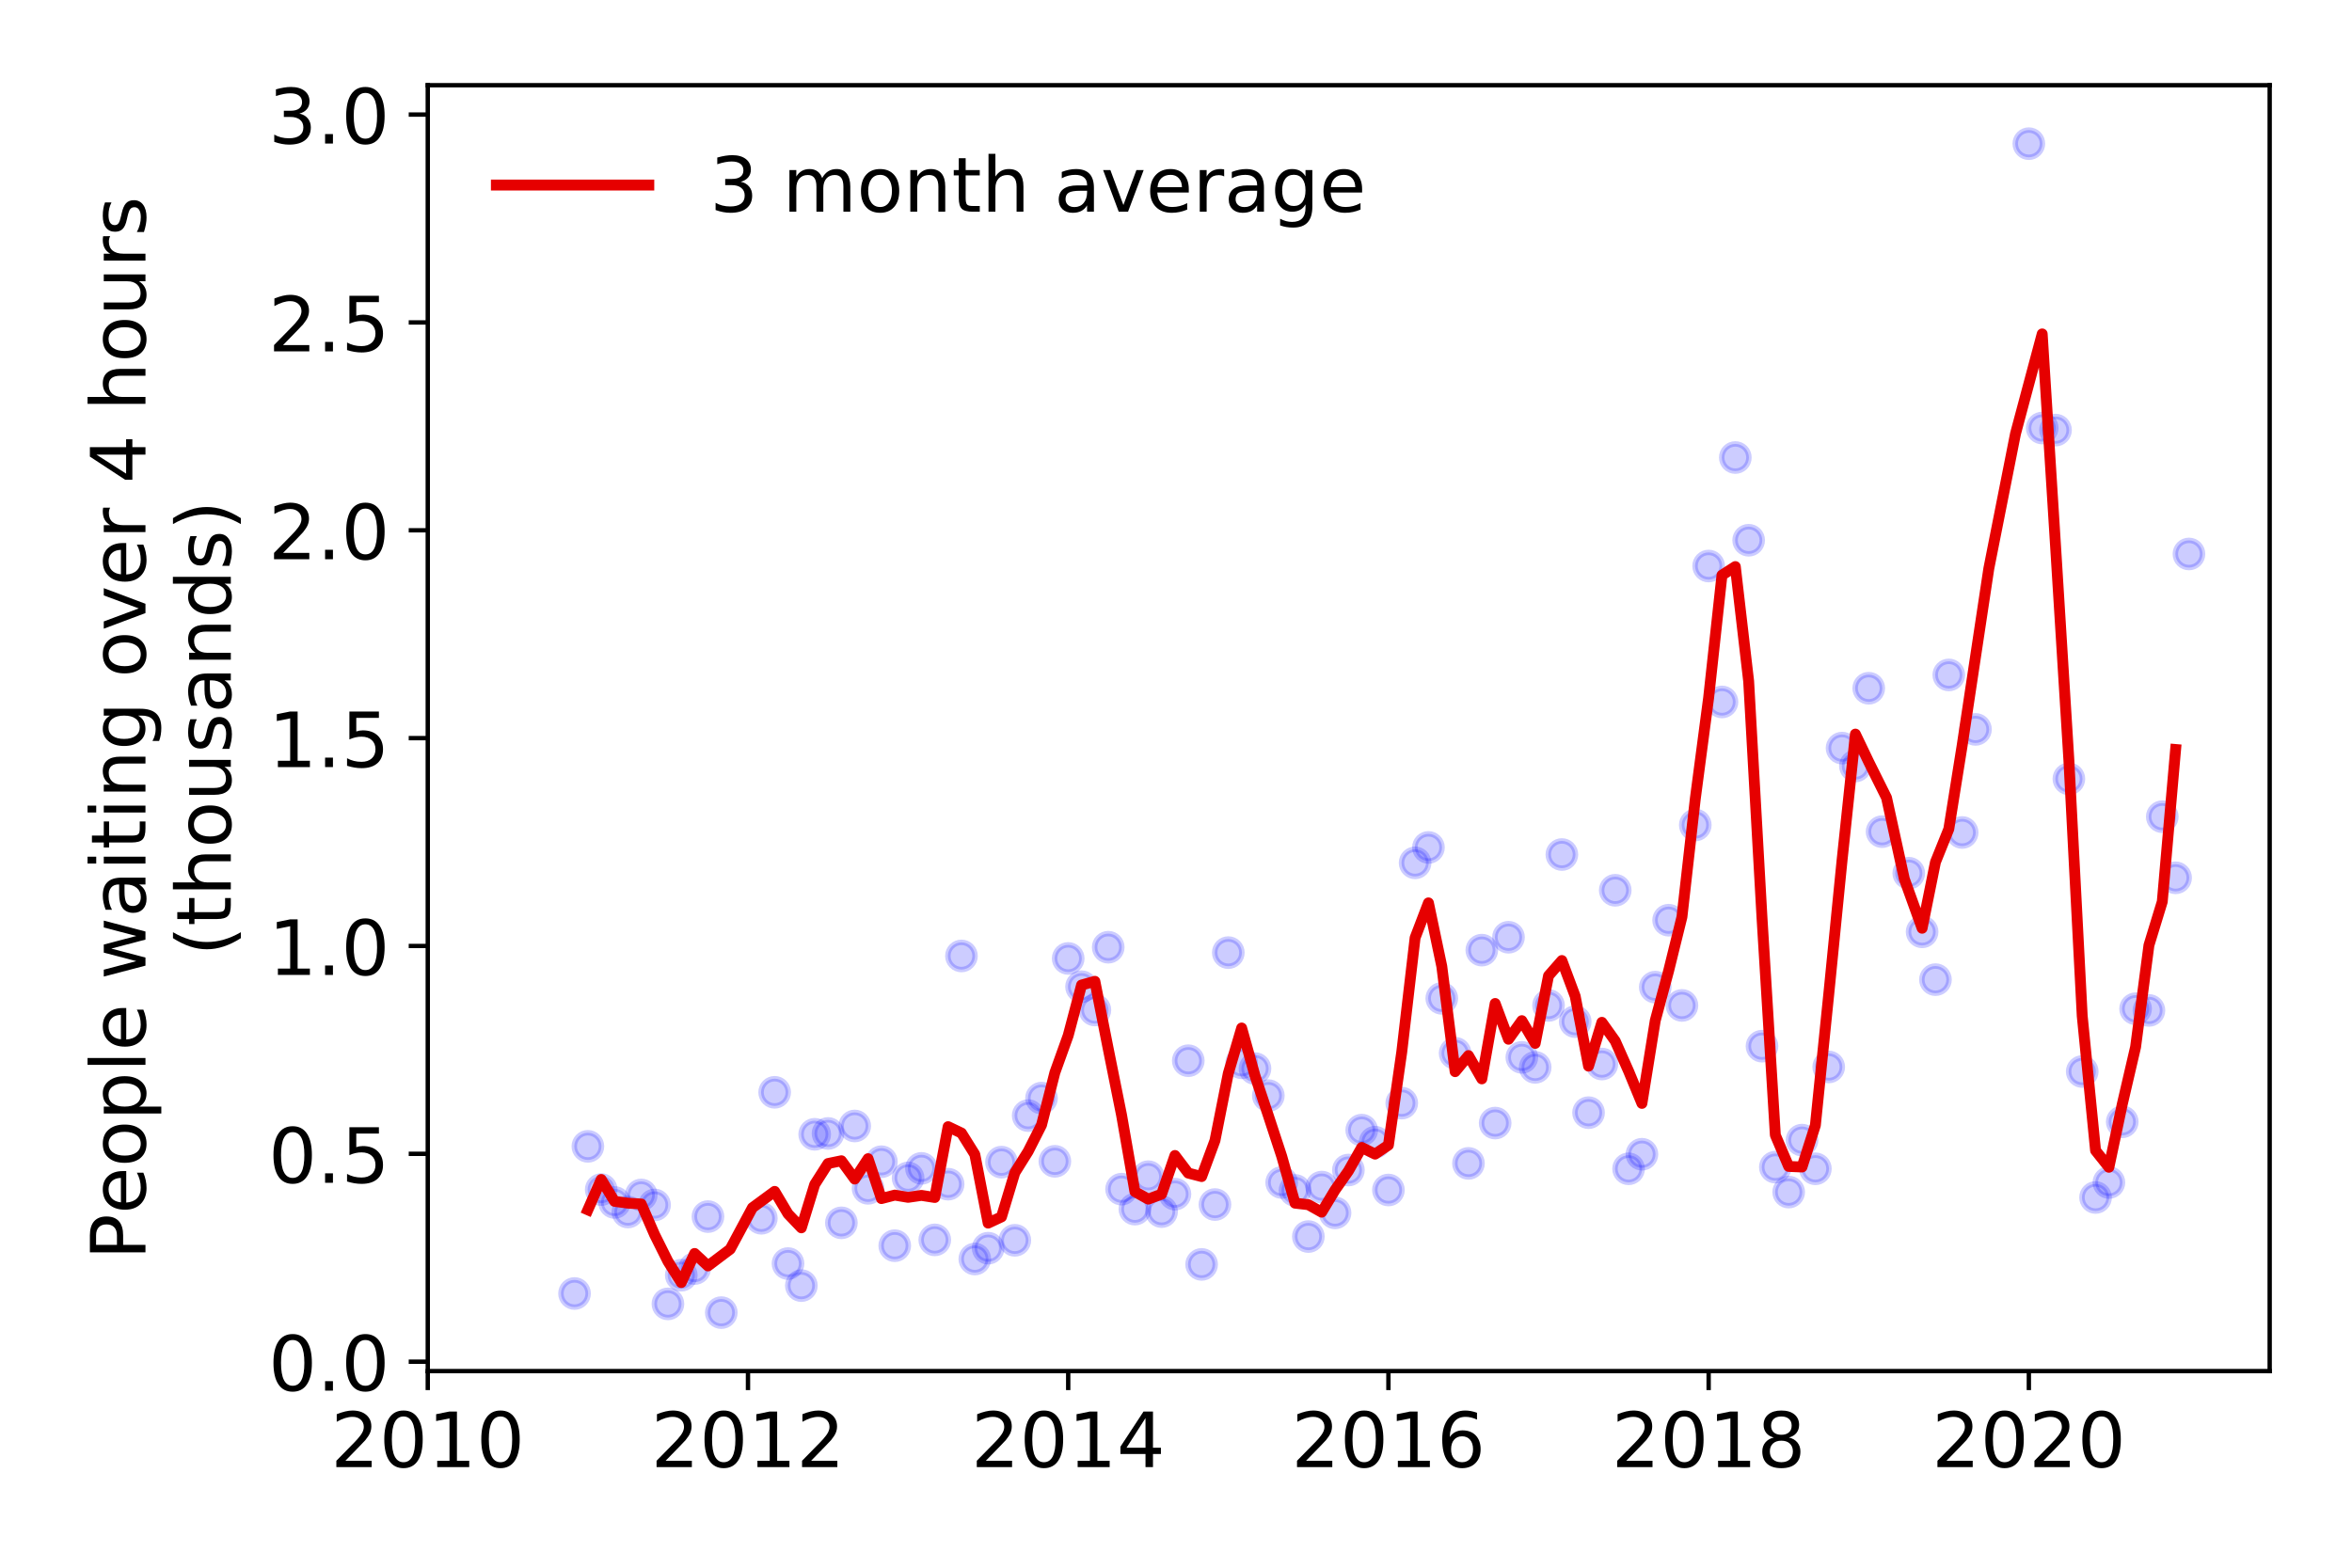 <?xml version="1.0" encoding="utf-8" standalone="no"?>
<!DOCTYPE svg PUBLIC "-//W3C//DTD SVG 1.1//EN"
  "http://www.w3.org/Graphics/SVG/1.1/DTD/svg11.dtd">
<!-- Created with matplotlib (https://matplotlib.org/) -->
<svg height="288pt" version="1.1" viewBox="0 0 432 288" width="432pt" xmlns="http://www.w3.org/2000/svg" xmlns:xlink="http://www.w3.org/1999/xlink">
 <defs>
  <style type="text/css">
*{stroke-linecap:butt;stroke-linejoin:round;}
  </style>
 </defs>
 <g id="figure_1">
  <g id="patch_1">
   <path d="M 0 288 
L 432 288 
L 432 0 
L 0 0 
z
" style="fill:#ffffff;"/>
  </g>
  <g id="axes_1">
   <g id="patch_2">
    <path d="M 78.57 251.88 
L 416.88 251.88 
L 416.88 15.657 
L 78.57 15.657 
z
" style="fill:#ffffff;"/>
   </g>
   <g id="matplotlib.axis_1">
    <g id="xtick_1">
     <g id="line2d_1">
      <defs>
       <path d="M 0 0 
L 0 3.5 
" id="m571cc1a418" style="stroke:#000000;stroke-width:0.8;"/>
      </defs>
      <g>
       <use style="stroke:#000000;stroke-width:0.8;" x="78.57" xlink:href="#m571cc1a418" y="251.88"/>
      </g>
     </g>
     <g id="text_1">
      <!-- 2010 -->
      <defs>
       <path d="M 19.188 8.297 
L 53.609 8.297 
L 53.609 0 
L 7.328 0 
L 7.328 8.297 
Q 12.938 14.109 22.625 23.891 
Q 32.328 33.688 34.812 36.531 
Q 39.547 41.844 41.422 45.531 
Q 43.312 49.219 43.312 52.781 
Q 43.312 58.594 39.234 62.25 
Q 35.156 65.922 28.609 65.922 
Q 23.969 65.922 18.812 64.312 
Q 13.672 62.703 7.812 59.422 
L 7.812 69.391 
Q 13.766 71.781 18.938 73 
Q 24.125 74.219 28.422 74.219 
Q 39.75 74.219 46.484 68.547 
Q 53.219 62.891 53.219 53.422 
Q 53.219 48.922 51.531 44.891 
Q 49.859 40.875 45.406 35.406 
Q 44.188 33.984 37.641 27.219 
Q 31.109 20.453 19.188 8.297 
z
" id="DejaVuSans-50"/>
       <path d="M 31.781 66.406 
Q 24.172 66.406 20.328 58.906 
Q 16.5 51.422 16.5 36.375 
Q 16.5 21.391 20.328 13.891 
Q 24.172 6.391 31.781 6.391 
Q 39.453 6.391 43.281 13.891 
Q 47.125 21.391 47.125 36.375 
Q 47.125 51.422 43.281 58.906 
Q 39.453 66.406 31.781 66.406 
z
M 31.781 74.219 
Q 44.047 74.219 50.516 64.516 
Q 56.984 54.828 56.984 36.375 
Q 56.984 17.969 50.516 8.266 
Q 44.047 -1.422 31.781 -1.422 
Q 19.531 -1.422 13.062 8.266 
Q 6.594 17.969 6.594 36.375 
Q 6.594 54.828 13.062 64.516 
Q 19.531 74.219 31.781 74.219 
z
" id="DejaVuSans-48"/>
       <path d="M 12.406 8.297 
L 28.516 8.297 
L 28.516 63.922 
L 10.984 60.406 
L 10.984 69.391 
L 28.422 72.906 
L 38.281 72.906 
L 38.281 8.297 
L 54.391 8.297 
L 54.391 0 
L 12.406 0 
z
" id="DejaVuSans-49"/>
      </defs>
      <g transform="translate(60.755 269.518)scale(0.14 -0.14)">
       <use xlink:href="#DejaVuSans-50"/>
       <use x="63.623" xlink:href="#DejaVuSans-48"/>
       <use x="127.246" xlink:href="#DejaVuSans-49"/>
       <use x="190.869" xlink:href="#DejaVuSans-48"/>
      </g>
     </g>
    </g>
    <g id="xtick_2">
     <g id="line2d_2">
      <g>
       <use style="stroke:#000000;stroke-width:0.8;" x="137.385" xlink:href="#m571cc1a418" y="251.88"/>
      </g>
     </g>
     <g id="text_2">
      <!-- 2012 -->
      <g transform="translate(119.57 269.518)scale(0.14 -0.14)">
       <use xlink:href="#DejaVuSans-50"/>
       <use x="63.623" xlink:href="#DejaVuSans-48"/>
       <use x="127.246" xlink:href="#DejaVuSans-49"/>
       <use x="190.869" xlink:href="#DejaVuSans-50"/>
      </g>
     </g>
    </g>
    <g id="xtick_3">
     <g id="line2d_3">
      <g>
       <use style="stroke:#000000;stroke-width:0.8;" x="196.2" xlink:href="#m571cc1a418" y="251.88"/>
      </g>
     </g>
     <g id="text_3">
      <!-- 2014 -->
      <defs>
       <path d="M 37.797 64.312 
L 12.891 25.391 
L 37.797 25.391 
z
M 35.203 72.906 
L 47.609 72.906 
L 47.609 25.391 
L 58.016 25.391 
L 58.016 17.188 
L 47.609 17.188 
L 47.609 0 
L 37.797 0 
L 37.797 17.188 
L 4.891 17.188 
L 4.891 26.703 
z
" id="DejaVuSans-52"/>
      </defs>
      <g transform="translate(178.385 269.518)scale(0.14 -0.14)">
       <use xlink:href="#DejaVuSans-50"/>
       <use x="63.623" xlink:href="#DejaVuSans-48"/>
       <use x="127.246" xlink:href="#DejaVuSans-49"/>
       <use x="190.869" xlink:href="#DejaVuSans-52"/>
      </g>
     </g>
    </g>
    <g id="xtick_4">
     <g id="line2d_4">
      <g>
       <use style="stroke:#000000;stroke-width:0.8;" x="255.016" xlink:href="#m571cc1a418" y="251.88"/>
      </g>
     </g>
     <g id="text_4">
      <!-- 2016 -->
      <defs>
       <path d="M 33.016 40.375 
Q 26.375 40.375 22.484 35.828 
Q 18.609 31.297 18.609 23.391 
Q 18.609 15.531 22.484 10.953 
Q 26.375 6.391 33.016 6.391 
Q 39.656 6.391 43.531 10.953 
Q 47.406 15.531 47.406 23.391 
Q 47.406 31.297 43.531 35.828 
Q 39.656 40.375 33.016 40.375 
z
M 52.594 71.297 
L 52.594 62.312 
Q 48.875 64.062 45.094 64.984 
Q 41.312 65.922 37.594 65.922 
Q 27.828 65.922 22.672 59.328 
Q 17.531 52.734 16.797 39.406 
Q 19.672 43.656 24.016 45.922 
Q 28.375 48.188 33.594 48.188 
Q 44.578 48.188 50.953 41.516 
Q 57.328 34.859 57.328 23.391 
Q 57.328 12.156 50.688 5.359 
Q 44.047 -1.422 33.016 -1.422 
Q 20.359 -1.422 13.672 8.266 
Q 6.984 17.969 6.984 36.375 
Q 6.984 53.656 15.188 63.938 
Q 23.391 74.219 37.203 74.219 
Q 40.922 74.219 44.703 73.484 
Q 48.484 72.75 52.594 71.297 
z
" id="DejaVuSans-54"/>
      </defs>
      <g transform="translate(237.201 269.518)scale(0.14 -0.14)">
       <use xlink:href="#DejaVuSans-50"/>
       <use x="63.623" xlink:href="#DejaVuSans-48"/>
       <use x="127.246" xlink:href="#DejaVuSans-49"/>
       <use x="190.869" xlink:href="#DejaVuSans-54"/>
      </g>
     </g>
    </g>
    <g id="xtick_5">
     <g id="line2d_5">
      <g>
       <use style="stroke:#000000;stroke-width:0.8;" x="313.831" xlink:href="#m571cc1a418" y="251.88"/>
      </g>
     </g>
     <g id="text_5">
      <!-- 2018 -->
      <defs>
       <path d="M 31.781 34.625 
Q 24.75 34.625 20.719 30.859 
Q 16.703 27.094 16.703 20.516 
Q 16.703 13.922 20.719 10.156 
Q 24.75 6.391 31.781 6.391 
Q 38.812 6.391 42.859 10.172 
Q 46.922 13.969 46.922 20.516 
Q 46.922 27.094 42.891 30.859 
Q 38.875 34.625 31.781 34.625 
z
M 21.922 38.812 
Q 15.578 40.375 12.031 44.719 
Q 8.5 49.078 8.5 55.328 
Q 8.5 64.062 14.719 69.141 
Q 20.953 74.219 31.781 74.219 
Q 42.672 74.219 48.875 69.141 
Q 55.078 64.062 55.078 55.328 
Q 55.078 49.078 51.531 44.719 
Q 48 40.375 41.703 38.812 
Q 48.828 37.156 52.797 32.312 
Q 56.781 27.484 56.781 20.516 
Q 56.781 9.906 50.312 4.234 
Q 43.844 -1.422 31.781 -1.422 
Q 19.734 -1.422 13.25 4.234 
Q 6.781 9.906 6.781 20.516 
Q 6.781 27.484 10.781 32.312 
Q 14.797 37.156 21.922 38.812 
z
M 18.312 54.391 
Q 18.312 48.734 21.844 45.562 
Q 25.391 42.391 31.781 42.391 
Q 38.141 42.391 41.719 45.562 
Q 45.312 48.734 45.312 54.391 
Q 45.312 60.062 41.719 63.234 
Q 38.141 66.406 31.781 66.406 
Q 25.391 66.406 21.844 63.234 
Q 18.312 60.062 18.312 54.391 
z
" id="DejaVuSans-56"/>
      </defs>
      <g transform="translate(296.016 269.518)scale(0.14 -0.14)">
       <use xlink:href="#DejaVuSans-50"/>
       <use x="63.623" xlink:href="#DejaVuSans-48"/>
       <use x="127.246" xlink:href="#DejaVuSans-49"/>
       <use x="190.869" xlink:href="#DejaVuSans-56"/>
      </g>
     </g>
    </g>
    <g id="xtick_6">
     <g id="line2d_6">
      <g>
       <use style="stroke:#000000;stroke-width:0.8;" x="372.646" xlink:href="#m571cc1a418" y="251.88"/>
      </g>
     </g>
     <g id="text_6">
      <!-- 2020 -->
      <g transform="translate(354.831 269.518)scale(0.14 -0.14)">
       <use xlink:href="#DejaVuSans-50"/>
       <use x="63.623" xlink:href="#DejaVuSans-48"/>
       <use x="127.246" xlink:href="#DejaVuSans-50"/>
       <use x="190.869" xlink:href="#DejaVuSans-48"/>
      </g>
     </g>
    </g>
   </g>
   <g id="matplotlib.axis_2">
    <g id="ytick_1">
     <g id="line2d_7">
      <defs>
       <path d="M 0 0 
L -3.5 0 
" id="mf72d6bb6b7" style="stroke:#000000;stroke-width:0.8;"/>
      </defs>
      <g>
       <use style="stroke:#000000;stroke-width:0.8;" x="78.57" xlink:href="#mf72d6bb6b7" y="250.154"/>
      </g>
     </g>
     <g id="text_7">
      <!-- 0.0 -->
      <defs>
       <path d="M 10.688 12.406 
L 21 12.406 
L 21 0 
L 10.688 0 
z
" id="DejaVuSans-46"/>
      </defs>
      <g transform="translate(49.306 255.473)scale(0.14 -0.14)">
       <use xlink:href="#DejaVuSans-48"/>
       <use x="63.623" xlink:href="#DejaVuSans-46"/>
       <use x="95.41" xlink:href="#DejaVuSans-48"/>
      </g>
     </g>
    </g>
    <g id="ytick_2">
     <g id="line2d_8">
      <g>
       <use style="stroke:#000000;stroke-width:0.8;" x="78.57" xlink:href="#mf72d6bb6b7" y="211.97"/>
      </g>
     </g>
     <g id="text_8">
      <!-- 0.5 -->
      <defs>
       <path d="M 10.797 72.906 
L 49.516 72.906 
L 49.516 64.594 
L 19.828 64.594 
L 19.828 46.734 
Q 21.969 47.469 24.109 47.828 
Q 26.266 48.188 28.422 48.188 
Q 40.625 48.188 47.75 41.5 
Q 54.891 34.812 54.891 23.391 
Q 54.891 11.625 47.562 5.094 
Q 40.234 -1.422 26.906 -1.422 
Q 22.312 -1.422 17.547 -0.641 
Q 12.797 0.141 7.719 1.703 
L 7.719 11.625 
Q 12.109 9.234 16.797 8.062 
Q 21.484 6.891 26.703 6.891 
Q 35.156 6.891 40.078 11.328 
Q 45.016 15.766 45.016 23.391 
Q 45.016 31 40.078 35.438 
Q 35.156 39.891 26.703 39.891 
Q 22.75 39.891 18.812 39.016 
Q 14.891 38.141 10.797 36.281 
z
" id="DejaVuSans-53"/>
      </defs>
      <g transform="translate(49.306 217.289)scale(0.14 -0.14)">
       <use xlink:href="#DejaVuSans-48"/>
       <use x="63.623" xlink:href="#DejaVuSans-46"/>
       <use x="95.41" xlink:href="#DejaVuSans-53"/>
      </g>
     </g>
    </g>
    <g id="ytick_3">
     <g id="line2d_9">
      <g>
       <use style="stroke:#000000;stroke-width:0.8;" x="78.57" xlink:href="#mf72d6bb6b7" y="173.786"/>
      </g>
     </g>
     <g id="text_9">
      <!-- 1.0 -->
      <g transform="translate(49.306 179.105)scale(0.14 -0.14)">
       <use xlink:href="#DejaVuSans-49"/>
       <use x="63.623" xlink:href="#DejaVuSans-46"/>
       <use x="95.41" xlink:href="#DejaVuSans-48"/>
      </g>
     </g>
    </g>
    <g id="ytick_4">
     <g id="line2d_10">
      <g>
       <use style="stroke:#000000;stroke-width:0.8;" x="78.57" xlink:href="#mf72d6bb6b7" y="135.601"/>
      </g>
     </g>
     <g id="text_10">
      <!-- 1.5 -->
      <g transform="translate(49.306 140.92)scale(0.14 -0.14)">
       <use xlink:href="#DejaVuSans-49"/>
       <use x="63.623" xlink:href="#DejaVuSans-46"/>
       <use x="95.41" xlink:href="#DejaVuSans-53"/>
      </g>
     </g>
    </g>
    <g id="ytick_5">
     <g id="line2d_11">
      <g>
       <use style="stroke:#000000;stroke-width:0.8;" x="78.57" xlink:href="#mf72d6bb6b7" y="97.417"/>
      </g>
     </g>
     <g id="text_11">
      <!-- 2.0 -->
      <g transform="translate(49.306 102.736)scale(0.14 -0.14)">
       <use xlink:href="#DejaVuSans-50"/>
       <use x="63.623" xlink:href="#DejaVuSans-46"/>
       <use x="95.41" xlink:href="#DejaVuSans-48"/>
      </g>
     </g>
    </g>
    <g id="ytick_6">
     <g id="line2d_12">
      <g>
       <use style="stroke:#000000;stroke-width:0.8;" x="78.57" xlink:href="#mf72d6bb6b7" y="59.233"/>
      </g>
     </g>
     <g id="text_12">
      <!-- 2.5 -->
      <g transform="translate(49.306 64.552)scale(0.14 -0.14)">
       <use xlink:href="#DejaVuSans-50"/>
       <use x="63.623" xlink:href="#DejaVuSans-46"/>
       <use x="95.41" xlink:href="#DejaVuSans-53"/>
      </g>
     </g>
    </g>
    <g id="ytick_7">
     <g id="line2d_13">
      <g>
       <use style="stroke:#000000;stroke-width:0.8;" x="78.57" xlink:href="#mf72d6bb6b7" y="21.049"/>
      </g>
     </g>
     <g id="text_13">
      <!-- 3.0 -->
      <defs>
       <path d="M 40.578 39.312 
Q 47.656 37.797 51.625 33 
Q 55.609 28.219 55.609 21.188 
Q 55.609 10.406 48.188 4.484 
Q 40.766 -1.422 27.094 -1.422 
Q 22.516 -1.422 17.656 -0.516 
Q 12.797 0.391 7.625 2.203 
L 7.625 11.719 
Q 11.719 9.328 16.594 8.109 
Q 21.484 6.891 26.812 6.891 
Q 36.078 6.891 40.938 10.547 
Q 45.797 14.203 45.797 21.188 
Q 45.797 27.641 41.281 31.266 
Q 36.766 34.906 28.719 34.906 
L 20.219 34.906 
L 20.219 43.016 
L 29.109 43.016 
Q 36.375 43.016 40.234 45.922 
Q 44.094 48.828 44.094 54.297 
Q 44.094 59.906 40.109 62.906 
Q 36.141 65.922 28.719 65.922 
Q 24.656 65.922 20.016 65.031 
Q 15.375 64.156 9.812 62.312 
L 9.812 71.094 
Q 15.438 72.656 20.344 73.438 
Q 25.25 74.219 29.594 74.219 
Q 40.828 74.219 47.359 69.109 
Q 53.906 64.016 53.906 55.328 
Q 53.906 49.266 50.438 45.094 
Q 46.969 40.922 40.578 39.312 
z
" id="DejaVuSans-51"/>
      </defs>
      <g transform="translate(49.306 26.368)scale(0.14 -0.14)">
       <use xlink:href="#DejaVuSans-51"/>
       <use x="63.623" xlink:href="#DejaVuSans-46"/>
       <use x="95.41" xlink:href="#DejaVuSans-48"/>
      </g>
     </g>
    </g>
    <g id="text_14">
     <!-- People waiting over 4 hours -->
     <defs>
      <path d="M 19.672 64.797 
L 19.672 37.406 
L 32.078 37.406 
Q 38.969 37.406 42.719 40.969 
Q 46.484 44.531 46.484 51.125 
Q 46.484 57.672 42.719 61.234 
Q 38.969 64.797 32.078 64.797 
z
M 9.812 72.906 
L 32.078 72.906 
Q 44.344 72.906 50.609 67.359 
Q 56.891 61.812 56.891 51.125 
Q 56.891 40.328 50.609 34.812 
Q 44.344 29.297 32.078 29.297 
L 19.672 29.297 
L 19.672 0 
L 9.812 0 
z
" id="DejaVuSans-80"/>
      <path d="M 56.203 29.594 
L 56.203 25.203 
L 14.891 25.203 
Q 15.484 15.922 20.484 11.062 
Q 25.484 6.203 34.422 6.203 
Q 39.594 6.203 44.453 7.469 
Q 49.312 8.734 54.109 11.281 
L 54.109 2.781 
Q 49.266 0.734 44.188 -0.344 
Q 39.109 -1.422 33.891 -1.422 
Q 20.797 -1.422 13.156 6.188 
Q 5.516 13.812 5.516 26.812 
Q 5.516 40.234 12.766 48.109 
Q 20.016 56 32.328 56 
Q 43.359 56 49.781 48.891 
Q 56.203 41.797 56.203 29.594 
z
M 47.219 32.234 
Q 47.125 39.594 43.094 43.984 
Q 39.062 48.391 32.422 48.391 
Q 24.906 48.391 20.391 44.141 
Q 15.875 39.891 15.188 32.172 
z
" id="DejaVuSans-101"/>
      <path d="M 30.609 48.391 
Q 23.391 48.391 19.188 42.75 
Q 14.984 37.109 14.984 27.297 
Q 14.984 17.484 19.156 11.844 
Q 23.344 6.203 30.609 6.203 
Q 37.797 6.203 41.984 11.859 
Q 46.188 17.531 46.188 27.297 
Q 46.188 37.016 41.984 42.703 
Q 37.797 48.391 30.609 48.391 
z
M 30.609 56 
Q 42.328 56 49.016 48.375 
Q 55.719 40.766 55.719 27.297 
Q 55.719 13.875 49.016 6.219 
Q 42.328 -1.422 30.609 -1.422 
Q 18.844 -1.422 12.172 6.219 
Q 5.516 13.875 5.516 27.297 
Q 5.516 40.766 12.172 48.375 
Q 18.844 56 30.609 56 
z
" id="DejaVuSans-111"/>
      <path d="M 18.109 8.203 
L 18.109 -20.797 
L 9.078 -20.797 
L 9.078 54.688 
L 18.109 54.688 
L 18.109 46.391 
Q 20.953 51.266 25.266 53.625 
Q 29.594 56 35.594 56 
Q 45.562 56 51.781 48.094 
Q 58.016 40.188 58.016 27.297 
Q 58.016 14.406 51.781 6.484 
Q 45.562 -1.422 35.594 -1.422 
Q 29.594 -1.422 25.266 0.953 
Q 20.953 3.328 18.109 8.203 
z
M 48.688 27.297 
Q 48.688 37.203 44.609 42.844 
Q 40.531 48.484 33.406 48.484 
Q 26.266 48.484 22.188 42.844 
Q 18.109 37.203 18.109 27.297 
Q 18.109 17.391 22.188 11.75 
Q 26.266 6.109 33.406 6.109 
Q 40.531 6.109 44.609 11.75 
Q 48.688 17.391 48.688 27.297 
z
" id="DejaVuSans-112"/>
      <path d="M 9.422 75.984 
L 18.406 75.984 
L 18.406 0 
L 9.422 0 
z
" id="DejaVuSans-108"/>
      <path id="DejaVuSans-32"/>
      <path d="M 4.203 54.688 
L 13.188 54.688 
L 24.422 12.016 
L 35.594 54.688 
L 46.188 54.688 
L 57.422 12.016 
L 68.609 54.688 
L 77.594 54.688 
L 63.281 0 
L 52.688 0 
L 40.922 44.828 
L 29.109 0 
L 18.5 0 
z
" id="DejaVuSans-119"/>
      <path d="M 34.281 27.484 
Q 23.391 27.484 19.188 25 
Q 14.984 22.516 14.984 16.5 
Q 14.984 11.719 18.141 8.906 
Q 21.297 6.109 26.703 6.109 
Q 34.188 6.109 38.703 11.406 
Q 43.219 16.703 43.219 25.484 
L 43.219 27.484 
z
M 52.203 31.203 
L 52.203 0 
L 43.219 0 
L 43.219 8.297 
Q 40.141 3.328 35.547 0.953 
Q 30.953 -1.422 24.312 -1.422 
Q 15.922 -1.422 10.953 3.297 
Q 6 8.016 6 15.922 
Q 6 25.141 12.172 29.828 
Q 18.359 34.516 30.609 34.516 
L 43.219 34.516 
L 43.219 35.406 
Q 43.219 41.609 39.141 45 
Q 35.062 48.391 27.688 48.391 
Q 23 48.391 18.547 47.266 
Q 14.109 46.141 10.016 43.891 
L 10.016 52.203 
Q 14.938 54.109 19.578 55.047 
Q 24.219 56 28.609 56 
Q 40.484 56 46.344 49.844 
Q 52.203 43.703 52.203 31.203 
z
" id="DejaVuSans-97"/>
      <path d="M 9.422 54.688 
L 18.406 54.688 
L 18.406 0 
L 9.422 0 
z
M 9.422 75.984 
L 18.406 75.984 
L 18.406 64.594 
L 9.422 64.594 
z
" id="DejaVuSans-105"/>
      <path d="M 18.312 70.219 
L 18.312 54.688 
L 36.812 54.688 
L 36.812 47.703 
L 18.312 47.703 
L 18.312 18.016 
Q 18.312 11.328 20.141 9.422 
Q 21.969 7.516 27.594 7.516 
L 36.812 7.516 
L 36.812 0 
L 27.594 0 
Q 17.188 0 13.234 3.875 
Q 9.281 7.766 9.281 18.016 
L 9.281 47.703 
L 2.688 47.703 
L 2.688 54.688 
L 9.281 54.688 
L 9.281 70.219 
z
" id="DejaVuSans-116"/>
      <path d="M 54.891 33.016 
L 54.891 0 
L 45.906 0 
L 45.906 32.719 
Q 45.906 40.484 42.875 44.328 
Q 39.844 48.188 33.797 48.188 
Q 26.516 48.188 22.312 43.547 
Q 18.109 38.922 18.109 30.906 
L 18.109 0 
L 9.078 0 
L 9.078 54.688 
L 18.109 54.688 
L 18.109 46.188 
Q 21.344 51.125 25.703 53.562 
Q 30.078 56 35.797 56 
Q 45.219 56 50.047 50.172 
Q 54.891 44.344 54.891 33.016 
z
" id="DejaVuSans-110"/>
      <path d="M 45.406 27.984 
Q 45.406 37.75 41.375 43.109 
Q 37.359 48.484 30.078 48.484 
Q 22.859 48.484 18.828 43.109 
Q 14.797 37.75 14.797 27.984 
Q 14.797 18.266 18.828 12.891 
Q 22.859 7.516 30.078 7.516 
Q 37.359 7.516 41.375 12.891 
Q 45.406 18.266 45.406 27.984 
z
M 54.391 6.781 
Q 54.391 -7.172 48.188 -13.984 
Q 42 -20.797 29.203 -20.797 
Q 24.469 -20.797 20.266 -20.094 
Q 16.062 -19.391 12.109 -17.922 
L 12.109 -9.188 
Q 16.062 -11.328 19.922 -12.344 
Q 23.781 -13.375 27.781 -13.375 
Q 36.625 -13.375 41.016 -8.766 
Q 45.406 -4.156 45.406 5.172 
L 45.406 9.625 
Q 42.625 4.781 38.281 2.391 
Q 33.938 0 27.875 0 
Q 17.828 0 11.672 7.656 
Q 5.516 15.328 5.516 27.984 
Q 5.516 40.672 11.672 48.328 
Q 17.828 56 27.875 56 
Q 33.938 56 38.281 53.609 
Q 42.625 51.219 45.406 46.391 
L 45.406 54.688 
L 54.391 54.688 
z
" id="DejaVuSans-103"/>
      <path d="M 2.984 54.688 
L 12.5 54.688 
L 29.594 8.797 
L 46.688 54.688 
L 56.203 54.688 
L 35.688 0 
L 23.484 0 
z
" id="DejaVuSans-118"/>
      <path d="M 41.109 46.297 
Q 39.594 47.172 37.812 47.578 
Q 36.031 48 33.891 48 
Q 26.266 48 22.188 43.047 
Q 18.109 38.094 18.109 28.812 
L 18.109 0 
L 9.078 0 
L 9.078 54.688 
L 18.109 54.688 
L 18.109 46.188 
Q 20.953 51.172 25.484 53.578 
Q 30.031 56 36.531 56 
Q 37.453 56 38.578 55.875 
Q 39.703 55.766 41.062 55.516 
z
" id="DejaVuSans-114"/>
      <path d="M 54.891 33.016 
L 54.891 0 
L 45.906 0 
L 45.906 32.719 
Q 45.906 40.484 42.875 44.328 
Q 39.844 48.188 33.797 48.188 
Q 26.516 48.188 22.312 43.547 
Q 18.109 38.922 18.109 30.906 
L 18.109 0 
L 9.078 0 
L 9.078 75.984 
L 18.109 75.984 
L 18.109 46.188 
Q 21.344 51.125 25.703 53.562 
Q 30.078 56 35.797 56 
Q 45.219 56 50.047 50.172 
Q 54.891 44.344 54.891 33.016 
z
" id="DejaVuSans-104"/>
      <path d="M 8.5 21.578 
L 8.5 54.688 
L 17.484 54.688 
L 17.484 21.922 
Q 17.484 14.156 20.5 10.266 
Q 23.531 6.391 29.594 6.391 
Q 36.859 6.391 41.078 11.031 
Q 45.312 15.672 45.312 23.688 
L 45.312 54.688 
L 54.297 54.688 
L 54.297 0 
L 45.312 0 
L 45.312 8.406 
Q 42.047 3.422 37.719 1 
Q 33.406 -1.422 27.688 -1.422 
Q 18.266 -1.422 13.375 4.438 
Q 8.5 10.297 8.5 21.578 
z
M 31.109 56 
z
" id="DejaVuSans-117"/>
      <path d="M 44.281 53.078 
L 44.281 44.578 
Q 40.484 46.531 36.375 47.5 
Q 32.281 48.484 27.875 48.484 
Q 21.188 48.484 17.844 46.438 
Q 14.5 44.391 14.5 40.281 
Q 14.5 37.156 16.891 35.375 
Q 19.281 33.594 26.516 31.984 
L 29.594 31.297 
Q 39.156 29.25 43.188 25.516 
Q 47.219 21.781 47.219 15.094 
Q 47.219 7.469 41.188 3.016 
Q 35.156 -1.422 24.609 -1.422 
Q 20.219 -1.422 15.453 -0.562 
Q 10.688 0.297 5.422 2 
L 5.422 11.281 
Q 10.406 8.688 15.234 7.391 
Q 20.062 6.109 24.812 6.109 
Q 31.156 6.109 34.562 8.281 
Q 37.984 10.453 37.984 14.406 
Q 37.984 18.062 35.516 20.016 
Q 33.062 21.969 24.703 23.781 
L 21.578 24.516 
Q 13.234 26.266 9.516 29.906 
Q 5.812 33.547 5.812 39.891 
Q 5.812 47.609 11.281 51.797 
Q 16.75 56 26.812 56 
Q 31.781 56 36.172 55.266 
Q 40.578 54.547 44.281 53.078 
z
" id="DejaVuSans-115"/>
     </defs>
     <g transform="translate(26.717 231.444)rotate(-90)scale(0.14 -0.14)">
      <use xlink:href="#DejaVuSans-80"/>
      <use x="60.256" xlink:href="#DejaVuSans-101"/>
      <use x="121.779" xlink:href="#DejaVuSans-111"/>
      <use x="182.961" xlink:href="#DejaVuSans-112"/>
      <use x="246.438" xlink:href="#DejaVuSans-108"/>
      <use x="274.221" xlink:href="#DejaVuSans-101"/>
      <use x="335.744" xlink:href="#DejaVuSans-32"/>
      <use x="367.531" xlink:href="#DejaVuSans-119"/>
      <use x="449.318" xlink:href="#DejaVuSans-97"/>
      <use x="510.598" xlink:href="#DejaVuSans-105"/>
      <use x="538.381" xlink:href="#DejaVuSans-116"/>
      <use x="577.59" xlink:href="#DejaVuSans-105"/>
      <use x="605.373" xlink:href="#DejaVuSans-110"/>
      <use x="668.752" xlink:href="#DejaVuSans-103"/>
      <use x="732.229" xlink:href="#DejaVuSans-32"/>
      <use x="764.016" xlink:href="#DejaVuSans-111"/>
      <use x="825.197" xlink:href="#DejaVuSans-118"/>
      <use x="884.377" xlink:href="#DejaVuSans-101"/>
      <use x="945.9" xlink:href="#DejaVuSans-114"/>
      <use x="987.014" xlink:href="#DejaVuSans-32"/>
      <use x="1018.801" xlink:href="#DejaVuSans-52"/>
      <use x="1082.424" xlink:href="#DejaVuSans-32"/>
      <use x="1114.211" xlink:href="#DejaVuSans-104"/>
      <use x="1177.59" xlink:href="#DejaVuSans-111"/>
      <use x="1238.771" xlink:href="#DejaVuSans-117"/>
      <use x="1302.15" xlink:href="#DejaVuSans-114"/>
      <use x="1343.264" xlink:href="#DejaVuSans-115"/>
     </g>
     <!-- (thousands) -->
     <defs>
      <path d="M 31 75.875 
Q 24.469 64.656 21.281 53.656 
Q 18.109 42.672 18.109 31.391 
Q 18.109 20.125 21.312 9.062 
Q 24.516 -2 31 -13.188 
L 23.188 -13.188 
Q 15.875 -1.703 12.234 9.375 
Q 8.594 20.453 8.594 31.391 
Q 8.594 42.281 12.203 53.312 
Q 15.828 64.359 23.188 75.875 
z
" id="DejaVuSans-40"/>
      <path d="M 45.406 46.391 
L 45.406 75.984 
L 54.391 75.984 
L 54.391 0 
L 45.406 0 
L 45.406 8.203 
Q 42.578 3.328 38.25 0.953 
Q 33.938 -1.422 27.875 -1.422 
Q 17.969 -1.422 11.734 6.484 
Q 5.516 14.406 5.516 27.297 
Q 5.516 40.188 11.734 48.094 
Q 17.969 56 27.875 56 
Q 33.938 56 38.25 53.625 
Q 42.578 51.266 45.406 46.391 
z
M 14.797 27.297 
Q 14.797 17.391 18.875 11.75 
Q 22.953 6.109 30.078 6.109 
Q 37.203 6.109 41.297 11.75 
Q 45.406 17.391 45.406 27.297 
Q 45.406 37.203 41.297 42.844 
Q 37.203 48.484 30.078 48.484 
Q 22.953 48.484 18.875 42.844 
Q 14.797 37.203 14.797 27.297 
z
" id="DejaVuSans-100"/>
      <path d="M 8.016 75.875 
L 15.828 75.875 
Q 23.141 64.359 26.781 53.312 
Q 30.422 42.281 30.422 31.391 
Q 30.422 20.453 26.781 9.375 
Q 23.141 -1.703 15.828 -13.188 
L 8.016 -13.188 
Q 14.5 -2 17.703 9.062 
Q 20.906 20.125 20.906 31.391 
Q 20.906 42.672 17.703 53.656 
Q 14.5 64.656 8.016 75.875 
z
" id="DejaVuSans-41"/>
     </defs>
     <g transform="translate(42.394 175.594)rotate(-90)scale(0.14 -0.14)">
      <use xlink:href="#DejaVuSans-40"/>
      <use x="39.014" xlink:href="#DejaVuSans-116"/>
      <use x="78.223" xlink:href="#DejaVuSans-104"/>
      <use x="141.602" xlink:href="#DejaVuSans-111"/>
      <use x="202.783" xlink:href="#DejaVuSans-117"/>
      <use x="266.162" xlink:href="#DejaVuSans-115"/>
      <use x="318.262" xlink:href="#DejaVuSans-97"/>
      <use x="379.541" xlink:href="#DejaVuSans-110"/>
      <use x="442.92" xlink:href="#DejaVuSans-100"/>
      <use x="506.396" xlink:href="#DejaVuSans-115"/>
      <use x="558.496" xlink:href="#DejaVuSans-41"/>
     </g>
    </g>
   </g>
   <g id="line2d_14">
    <defs>
     <path d="M 0 2.5 
C 0.663 2.5 1.299 2.237 1.768 1.768 
C 2.237 1.299 2.5 0.663 2.5 0 
C 2.5 -0.663 2.237 -1.299 1.768 -1.768 
C 1.299 -2.237 0.663 -2.5 0 -2.5 
C -0.663 -2.5 -1.299 -2.237 -1.768 -1.768 
C -2.237 -1.299 -2.5 -0.663 -2.5 0 
C -2.5 0.663 -2.237 1.299 -1.768 1.768 
C -1.299 2.237 -0.663 2.5 0 2.5 
z
" id="m70941dc015" style="stroke:#0000ff;stroke-opacity:0.2;"/>
    </defs>
    <g clip-path="url(#pe51a081227)">
     <use style="fill:#0000ff;fill-opacity:0.2;stroke:#0000ff;stroke-opacity:0.2;" x="402.054" xlink:href="#m70941dc015" y="101.77"/>
     <use style="fill:#0000ff;fill-opacity:0.2;stroke:#0000ff;stroke-opacity:0.2;" x="399.603" xlink:href="#m70941dc015" y="161.261"/>
     <use style="fill:#0000ff;fill-opacity:0.2;stroke:#0000ff;stroke-opacity:0.2;" x="397.152" xlink:href="#m70941dc015" y="150.035"/>
     <use style="fill:#0000ff;fill-opacity:0.2;stroke:#0000ff;stroke-opacity:0.2;" x="394.702" xlink:href="#m70941dc015" y="185.623"/>
     <use style="fill:#0000ff;fill-opacity:0.2;stroke:#0000ff;stroke-opacity:0.2;" x="392.251" xlink:href="#m70941dc015" y="185.317"/>
     <use style="fill:#0000ff;fill-opacity:0.2;stroke:#0000ff;stroke-opacity:0.2;" x="389.8" xlink:href="#m70941dc015" y="206.089"/>
     <use style="fill:#0000ff;fill-opacity:0.2;stroke:#0000ff;stroke-opacity:0.2;" x="387.35" xlink:href="#m70941dc015" y="217.239"/>
     <use style="fill:#0000ff;fill-opacity:0.2;stroke:#0000ff;stroke-opacity:0.2;" x="384.899" xlink:href="#m70941dc015" y="219.989"/>
     <use style="fill:#0000ff;fill-opacity:0.2;stroke:#0000ff;stroke-opacity:0.2;" x="382.449" xlink:href="#m70941dc015" y="196.849"/>
     <use style="fill:#0000ff;fill-opacity:0.2;stroke:#0000ff;stroke-opacity:0.2;" x="379.998" xlink:href="#m70941dc015" y="143.085"/>
     <use style="fill:#0000ff;fill-opacity:0.2;stroke:#0000ff;stroke-opacity:0.2;" x="377.547" xlink:href="#m70941dc015" y="79.012"/>
     <use style="fill:#0000ff;fill-opacity:0.2;stroke:#0000ff;stroke-opacity:0.2;" x="375.097" xlink:href="#m70941dc015" y="78.631"/>
     <use style="fill:#0000ff;fill-opacity:0.2;stroke:#0000ff;stroke-opacity:0.2;" x="372.646" xlink:href="#m70941dc015" y="26.394"/>
     <use style="fill:#0000ff;fill-opacity:0.2;stroke:#0000ff;stroke-opacity:0.2;" x="362.844" xlink:href="#m70941dc015" y="133.998"/>
     <use style="fill:#0000ff;fill-opacity:0.2;stroke:#0000ff;stroke-opacity:0.2;" x="360.393" xlink:href="#m70941dc015" y="152.937"/>
     <use style="fill:#0000ff;fill-opacity:0.2;stroke:#0000ff;stroke-opacity:0.2;" x="357.942" xlink:href="#m70941dc015" y="123.993"/>
     <use style="fill:#0000ff;fill-opacity:0.2;stroke:#0000ff;stroke-opacity:0.2;" x="355.492" xlink:href="#m70941dc015" y="179.971"/>
     <use style="fill:#0000ff;fill-opacity:0.2;stroke:#0000ff;stroke-opacity:0.2;" x="353.041" xlink:href="#m70941dc015" y="171.189"/>
     <use style="fill:#0000ff;fill-opacity:0.2;stroke:#0000ff;stroke-opacity:0.2;" x="350.59" xlink:href="#m70941dc015" y="160.421"/>
     <use style="fill:#0000ff;fill-opacity:0.2;stroke:#0000ff;stroke-opacity:0.2;" x="345.689" xlink:href="#m70941dc015" y="152.784"/>
     <use style="fill:#0000ff;fill-opacity:0.2;stroke:#0000ff;stroke-opacity:0.2;" x="343.238" xlink:href="#m70941dc015" y="126.437"/>
     <use style="fill:#0000ff;fill-opacity:0.2;stroke:#0000ff;stroke-opacity:0.2;" x="340.788" xlink:href="#m70941dc015" y="140.718"/>
     <use style="fill:#0000ff;fill-opacity:0.2;stroke:#0000ff;stroke-opacity:0.2;" x="338.337" xlink:href="#m70941dc015" y="137.434"/>
     <use style="fill:#0000ff;fill-opacity:0.2;stroke:#0000ff;stroke-opacity:0.2;" x="335.887" xlink:href="#m70941dc015" y="196.009"/>
     <use style="fill:#0000ff;fill-opacity:0.2;stroke:#0000ff;stroke-opacity:0.2;" x="333.436" xlink:href="#m70941dc015" y="214.719"/>
     <use style="fill:#0000ff;fill-opacity:0.2;stroke:#0000ff;stroke-opacity:0.2;" x="330.985" xlink:href="#m70941dc015" y="209.45"/>
     <use style="fill:#0000ff;fill-opacity:0.2;stroke:#0000ff;stroke-opacity:0.2;" x="328.535" xlink:href="#m70941dc015" y="218.996"/>
     <use style="fill:#0000ff;fill-opacity:0.2;stroke:#0000ff;stroke-opacity:0.2;" x="326.084" xlink:href="#m70941dc015" y="214.414"/>
     <use style="fill:#0000ff;fill-opacity:0.2;stroke:#0000ff;stroke-opacity:0.2;" x="323.633" xlink:href="#m70941dc015" y="192.19"/>
     <use style="fill:#0000ff;fill-opacity:0.2;stroke:#0000ff;stroke-opacity:0.2;" x="321.183" xlink:href="#m70941dc015" y="99.25"/>
     <use style="fill:#0000ff;fill-opacity:0.2;stroke:#0000ff;stroke-opacity:0.2;" x="318.732" xlink:href="#m70941dc015" y="84.053"/>
     <use style="fill:#0000ff;fill-opacity:0.2;stroke:#0000ff;stroke-opacity:0.2;" x="316.281" xlink:href="#m70941dc015" y="128.957"/>
     <use style="fill:#0000ff;fill-opacity:0.2;stroke:#0000ff;stroke-opacity:0.2;" x="313.831" xlink:href="#m70941dc015" y="103.985"/>
     <use style="fill:#0000ff;fill-opacity:0.2;stroke:#0000ff;stroke-opacity:0.2;" x="311.38" xlink:href="#m70941dc015" y="151.562"/>
     <use style="fill:#0000ff;fill-opacity:0.2;stroke:#0000ff;stroke-opacity:0.2;" x="308.93" xlink:href="#m70941dc015" y="184.706"/>
     <use style="fill:#0000ff;fill-opacity:0.2;stroke:#0000ff;stroke-opacity:0.2;" x="306.479" xlink:href="#m70941dc015" y="169.051"/>
     <use style="fill:#0000ff;fill-opacity:0.2;stroke:#0000ff;stroke-opacity:0.2;" x="304.028" xlink:href="#m70941dc015" y="181.346"/>
     <use style="fill:#0000ff;fill-opacity:0.2;stroke:#0000ff;stroke-opacity:0.2;" x="301.578" xlink:href="#m70941dc015" y="212.046"/>
     <use style="fill:#0000ff;fill-opacity:0.2;stroke:#0000ff;stroke-opacity:0.2;" x="299.127" xlink:href="#m70941dc015" y="214.719"/>
     <use style="fill:#0000ff;fill-opacity:0.2;stroke:#0000ff;stroke-opacity:0.2;" x="296.676" xlink:href="#m70941dc015" y="163.552"/>
     <use style="fill:#0000ff;fill-opacity:0.2;stroke:#0000ff;stroke-opacity:0.2;" x="294.226" xlink:href="#m70941dc015" y="195.474"/>
     <use style="fill:#0000ff;fill-opacity:0.2;stroke:#0000ff;stroke-opacity:0.2;" x="291.775" xlink:href="#m70941dc015" y="204.409"/>
     <use style="fill:#0000ff;fill-opacity:0.2;stroke:#0000ff;stroke-opacity:0.2;" x="289.325" xlink:href="#m70941dc015" y="187.685"/>
     <use style="fill:#0000ff;fill-opacity:0.2;stroke:#0000ff;stroke-opacity:0.2;" x="286.874" xlink:href="#m70941dc015" y="156.985"/>
     <use style="fill:#0000ff;fill-opacity:0.2;stroke:#0000ff;stroke-opacity:0.2;" x="284.423" xlink:href="#m70941dc015" y="184.706"/>
     <use style="fill:#0000ff;fill-opacity:0.2;stroke:#0000ff;stroke-opacity:0.2;" x="281.973" xlink:href="#m70941dc015" y="196.085"/>
     <use style="fill:#0000ff;fill-opacity:0.2;stroke:#0000ff;stroke-opacity:0.2;" x="279.522" xlink:href="#m70941dc015" y="194.252"/>
     <use style="fill:#0000ff;fill-opacity:0.2;stroke:#0000ff;stroke-opacity:0.2;" x="277.071" xlink:href="#m70941dc015" y="172.182"/>
     <use style="fill:#0000ff;fill-opacity:0.2;stroke:#0000ff;stroke-opacity:0.2;" x="274.621" xlink:href="#m70941dc015" y="206.319"/>
     <use style="fill:#0000ff;fill-opacity:0.2;stroke:#0000ff;stroke-opacity:0.2;" x="272.17" xlink:href="#m70941dc015" y="174.549"/>
     <use style="fill:#0000ff;fill-opacity:0.2;stroke:#0000ff;stroke-opacity:0.2;" x="269.719" xlink:href="#m70941dc015" y="213.726"/>
     <use style="fill:#0000ff;fill-opacity:0.2;stroke:#0000ff;stroke-opacity:0.2;" x="267.269" xlink:href="#m70941dc015" y="193.489"/>
     <use style="fill:#0000ff;fill-opacity:0.2;stroke:#0000ff;stroke-opacity:0.2;" x="264.818" xlink:href="#m70941dc015" y="183.408"/>
     <use style="fill:#0000ff;fill-opacity:0.2;stroke:#0000ff;stroke-opacity:0.2;" x="262.368" xlink:href="#m70941dc015" y="155.686"/>
     <use style="fill:#0000ff;fill-opacity:0.2;stroke:#0000ff;stroke-opacity:0.2;" x="259.917" xlink:href="#m70941dc015" y="158.512"/>
     <use style="fill:#0000ff;fill-opacity:0.2;stroke:#0000ff;stroke-opacity:0.2;" x="257.466" xlink:href="#m70941dc015" y="202.653"/>
     <use style="fill:#0000ff;fill-opacity:0.2;stroke:#0000ff;stroke-opacity:0.2;" x="255.016" xlink:href="#m70941dc015" y="218.614"/>
     <use style="fill:#0000ff;fill-opacity:0.2;stroke:#0000ff;stroke-opacity:0.2;" x="252.565" xlink:href="#m70941dc015" y="209.832"/>
     <use style="fill:#0000ff;fill-opacity:0.2;stroke:#0000ff;stroke-opacity:0.2;" x="250.114" xlink:href="#m70941dc015" y="207.617"/>
     <use style="fill:#0000ff;fill-opacity:0.2;stroke:#0000ff;stroke-opacity:0.2;" x="247.664" xlink:href="#m70941dc015" y="214.948"/>
     <use style="fill:#0000ff;fill-opacity:0.2;stroke:#0000ff;stroke-opacity:0.2;" x="245.213" xlink:href="#m70941dc015" y="222.814"/>
     <use style="fill:#0000ff;fill-opacity:0.2;stroke:#0000ff;stroke-opacity:0.2;" x="242.762" xlink:href="#m70941dc015" y="218.079"/>
     <use style="fill:#0000ff;fill-opacity:0.2;stroke:#0000ff;stroke-opacity:0.2;" x="240.312" xlink:href="#m70941dc015" y="227.167"/>
     <use style="fill:#0000ff;fill-opacity:0.2;stroke:#0000ff;stroke-opacity:0.2;" x="237.861" xlink:href="#m70941dc015" y="218.69"/>
     <use style="fill:#0000ff;fill-opacity:0.2;stroke:#0000ff;stroke-opacity:0.2;" x="235.411" xlink:href="#m70941dc015" y="217.239"/>
     <use style="fill:#0000ff;fill-opacity:0.2;stroke:#0000ff;stroke-opacity:0.2;" x="232.96" xlink:href="#m70941dc015" y="201.278"/>
     <use style="fill:#0000ff;fill-opacity:0.2;stroke:#0000ff;stroke-opacity:0.2;" x="230.509" xlink:href="#m70941dc015" y="196.314"/>
     <use style="fill:#0000ff;fill-opacity:0.2;stroke:#0000ff;stroke-opacity:0.2;" x="228.059" xlink:href="#m70941dc015" y="195.245"/>
     <use style="fill:#0000ff;fill-opacity:0.2;stroke:#0000ff;stroke-opacity:0.2;" x="225.608" xlink:href="#m70941dc015" y="175.008"/>
     <use style="fill:#0000ff;fill-opacity:0.2;stroke:#0000ff;stroke-opacity:0.2;" x="223.157" xlink:href="#m70941dc015" y="221.287"/>
     <use style="fill:#0000ff;fill-opacity:0.2;stroke:#0000ff;stroke-opacity:0.2;" x="220.707" xlink:href="#m70941dc015" y="232.284"/>
     <use style="fill:#0000ff;fill-opacity:0.2;stroke:#0000ff;stroke-opacity:0.2;" x="218.256" xlink:href="#m70941dc015" y="194.863"/>
     <use style="fill:#0000ff;fill-opacity:0.2;stroke:#0000ff;stroke-opacity:0.2;" x="215.805" xlink:href="#m70941dc015" y="219.378"/>
     <use style="fill:#0000ff;fill-opacity:0.2;stroke:#0000ff;stroke-opacity:0.2;" x="213.355" xlink:href="#m70941dc015" y="222.585"/>
     <use style="fill:#0000ff;fill-opacity:0.2;stroke:#0000ff;stroke-opacity:0.2;" x="210.904" xlink:href="#m70941dc015" y="216.17"/>
     <use style="fill:#0000ff;fill-opacity:0.2;stroke:#0000ff;stroke-opacity:0.2;" x="208.454" xlink:href="#m70941dc015" y="222.127"/>
     <use style="fill:#0000ff;fill-opacity:0.2;stroke:#0000ff;stroke-opacity:0.2;" x="206.003" xlink:href="#m70941dc015" y="218.461"/>
     <use style="fill:#0000ff;fill-opacity:0.2;stroke:#0000ff;stroke-opacity:0.2;" x="203.552" xlink:href="#m70941dc015" y="174.015"/>
     <use style="fill:#0000ff;fill-opacity:0.2;stroke:#0000ff;stroke-opacity:0.2;" x="201.102" xlink:href="#m70941dc015" y="185.546"/>
     <use style="fill:#0000ff;fill-opacity:0.2;stroke:#0000ff;stroke-opacity:0.2;" x="198.651" xlink:href="#m70941dc015" y="181.27"/>
     <use style="fill:#0000ff;fill-opacity:0.2;stroke:#0000ff;stroke-opacity:0.2;" x="196.2" xlink:href="#m70941dc015" y="176.077"/>
     <use style="fill:#0000ff;fill-opacity:0.2;stroke:#0000ff;stroke-opacity:0.2;" x="193.75" xlink:href="#m70941dc015" y="213.344"/>
     <use style="fill:#0000ff;fill-opacity:0.2;stroke:#0000ff;stroke-opacity:0.2;" x="191.299" xlink:href="#m70941dc015" y="201.736"/>
     <use style="fill:#0000ff;fill-opacity:0.2;stroke:#0000ff;stroke-opacity:0.2;" x="188.849" xlink:href="#m70941dc015" y="204.944"/>
     <use style="fill:#0000ff;fill-opacity:0.2;stroke:#0000ff;stroke-opacity:0.2;" x="186.398" xlink:href="#m70941dc015" y="227.854"/>
     <use style="fill:#0000ff;fill-opacity:0.2;stroke:#0000ff;stroke-opacity:0.2;" x="183.947" xlink:href="#m70941dc015" y="213.497"/>
     <use style="fill:#0000ff;fill-opacity:0.2;stroke:#0000ff;stroke-opacity:0.2;" x="181.497" xlink:href="#m70941dc015" y="229.305"/>
     <use style="fill:#0000ff;fill-opacity:0.2;stroke:#0000ff;stroke-opacity:0.2;" x="179.046" xlink:href="#m70941dc015" y="231.291"/>
     <use style="fill:#0000ff;fill-opacity:0.2;stroke:#0000ff;stroke-opacity:0.2;" x="176.595" xlink:href="#m70941dc015" y="175.618"/>
     <use style="fill:#0000ff;fill-opacity:0.2;stroke:#0000ff;stroke-opacity:0.2;" x="174.145" xlink:href="#m70941dc015" y="217.545"/>
     <use style="fill:#0000ff;fill-opacity:0.2;stroke:#0000ff;stroke-opacity:0.2;" x="171.694" xlink:href="#m70941dc015" y="227.778"/>
     <use style="fill:#0000ff;fill-opacity:0.2;stroke:#0000ff;stroke-opacity:0.2;" x="169.243" xlink:href="#m70941dc015" y="214.643"/>
     <use style="fill:#0000ff;fill-opacity:0.2;stroke:#0000ff;stroke-opacity:0.2;" x="166.793" xlink:href="#m70941dc015" y="216.399"/>
     <use style="fill:#0000ff;fill-opacity:0.2;stroke:#0000ff;stroke-opacity:0.2;" x="164.342" xlink:href="#m70941dc015" y="228.847"/>
     <use style="fill:#0000ff;fill-opacity:0.2;stroke:#0000ff;stroke-opacity:0.2;" x="161.892" xlink:href="#m70941dc015" y="213.421"/>
     <use style="fill:#0000ff;fill-opacity:0.2;stroke:#0000ff;stroke-opacity:0.2;" x="159.441" xlink:href="#m70941dc015" y="218.308"/>
     <use style="fill:#0000ff;fill-opacity:0.2;stroke:#0000ff;stroke-opacity:0.2;" x="156.99" xlink:href="#m70941dc015" y="206.853"/>
     <use style="fill:#0000ff;fill-opacity:0.2;stroke:#0000ff;stroke-opacity:0.2;" x="154.54" xlink:href="#m70941dc015" y="224.647"/>
     <use style="fill:#0000ff;fill-opacity:0.2;stroke:#0000ff;stroke-opacity:0.2;" x="152.089" xlink:href="#m70941dc015" y="208.228"/>
     <use style="fill:#0000ff;fill-opacity:0.2;stroke:#0000ff;stroke-opacity:0.2;" x="149.638" xlink:href="#m70941dc015" y="208.381"/>
     <use style="fill:#0000ff;fill-opacity:0.2;stroke:#0000ff;stroke-opacity:0.2;" x="147.188" xlink:href="#m70941dc015" y="236.179"/>
     <use style="fill:#0000ff;fill-opacity:0.2;stroke:#0000ff;stroke-opacity:0.2;" x="144.737" xlink:href="#m70941dc015" y="232.131"/>
     <use style="fill:#0000ff;fill-opacity:0.2;stroke:#0000ff;stroke-opacity:0.2;" x="142.286" xlink:href="#m70941dc015" y="200.667"/>
     <use style="fill:#0000ff;fill-opacity:0.2;stroke:#0000ff;stroke-opacity:0.2;" x="139.836" xlink:href="#m70941dc015" y="223.807"/>
     <use style="fill:#0000ff;fill-opacity:0.2;stroke:#0000ff;stroke-opacity:0.2;" x="132.484" xlink:href="#m70941dc015" y="241.143"/>
     <use style="fill:#0000ff;fill-opacity:0.2;stroke:#0000ff;stroke-opacity:0.2;" x="130.033" xlink:href="#m70941dc015" y="223.501"/>
     <use style="fill:#0000ff;fill-opacity:0.2;stroke:#0000ff;stroke-opacity:0.2;" x="127.583" xlink:href="#m70941dc015" y="233.048"/>
     <use style="fill:#0000ff;fill-opacity:0.2;stroke:#0000ff;stroke-opacity:0.2;" x="125.132" xlink:href="#m70941dc015" y="234.269"/>
     <use style="fill:#0000ff;fill-opacity:0.2;stroke:#0000ff;stroke-opacity:0.2;" x="122.681" xlink:href="#m70941dc015" y="239.539"/>
     <use style="fill:#0000ff;fill-opacity:0.2;stroke:#0000ff;stroke-opacity:0.2;" x="120.231" xlink:href="#m70941dc015" y="221.363"/>
     <use style="fill:#0000ff;fill-opacity:0.2;stroke:#0000ff;stroke-opacity:0.2;" x="117.78" xlink:href="#m70941dc015" y="219.53"/>
     <use style="fill:#0000ff;fill-opacity:0.2;stroke:#0000ff;stroke-opacity:0.2;" x="115.33" xlink:href="#m70941dc015" y="222.661"/>
     <use style="fill:#0000ff;fill-opacity:0.2;stroke:#0000ff;stroke-opacity:0.2;" x="112.879" xlink:href="#m70941dc015" y="220.905"/>
     <use style="fill:#0000ff;fill-opacity:0.2;stroke:#0000ff;stroke-opacity:0.2;" x="110.428" xlink:href="#m70941dc015" y="218.538"/>
     <use style="fill:#0000ff;fill-opacity:0.2;stroke:#0000ff;stroke-opacity:0.2;" x="107.978" xlink:href="#m70941dc015" y="210.595"/>
     <use style="fill:#0000ff;fill-opacity:0.2;stroke:#0000ff;stroke-opacity:0.2;" x="105.527" xlink:href="#m70941dc015" y="237.63"/>
    </g>
   </g>
   <g id="line2d_15">
    <path clip-path="url(#pe51a081227)" d="M 399.603 137.689 
L 397.152 165.64 
L 394.702 173.658 
L 392.251 192.343 
L 389.8 202.882 
L 387.35 214.439 
L 384.899 211.359 
L 382.449 186.641 
L 379.998 139.649 
L 377.547 100.243 
L 375.097 61.346 
L 370.195 79.674 
L 365.294 104.443 
L 360.393 136.976 
L 357.942 152.301 
L 355.492 158.385 
L 353.041 170.527 
L 349.773 161.465 
L 346.506 146.548 
L 343.238 139.98 
L 340.788 134.863 
L 338.337 158.054 
L 335.887 182.721 
L 333.436 206.726 
L 330.985 214.388 
L 328.535 214.286 
L 326.084 208.533 
L 323.633 168.618 
L 321.183 125.164 
L 318.732 104.087 
L 316.281 105.665 
L 313.831 128.168 
L 311.38 146.751 
L 308.93 168.44 
L 306.479 178.368 
L 304.028 187.481 
L 301.578 202.704 
L 299.127 196.773 
L 296.676 191.249 
L 294.226 187.812 
L 291.775 195.856 
L 289.325 183.026 
L 286.874 176.459 
L 284.423 179.259 
L 281.973 191.681 
L 279.522 187.506 
L 277.071 190.918 
L 274.621 184.35 
L 272.17 198.198 
L 269.719 193.921 
L 267.269 196.874 
L 264.818 177.528 
L 262.368 165.869 
L 259.917 172.284 
L 257.466 193.26 
L 255.016 210.366 
L 252.565 212.021 
L 250.114 210.799 
L 247.664 215.126 
L 245.213 218.614 
L 242.762 222.687 
L 240.312 221.312 
L 237.861 221.032 
L 235.411 212.403 
L 232.96 204.944 
L 230.509 197.613 
L 228.059 188.856 
L 225.608 197.18 
L 223.157 209.526 
L 220.707 216.145 
L 218.256 215.508 
L 215.805 212.275 
L 213.355 219.378 
L 210.904 220.294 
L 208.454 218.919 
L 206.003 204.868 
L 203.552 192.674 
L 201.102 180.277 
L 198.651 180.964 
L 196.2 190.23 
L 193.75 197.053 
L 191.299 206.675 
L 188.849 211.512 
L 186.398 215.432 
L 183.947 223.552 
L 181.497 224.698 
L 179.046 212.072 
L 176.595 208.151 
L 174.145 206.98 
L 171.694 219.989 
L 169.243 219.607 
L 166.793 219.963 
L 164.342 219.556 
L 161.892 220.192 
L 159.441 212.861 
L 156.99 216.603 
L 154.54 213.243 
L 152.089 213.752 
L 149.638 217.596 
L 147.188 225.563 
L 144.737 222.992 
L 142.286 218.868 
L 138.202 221.872 
L 134.118 229.484 
L 130.033 232.564 
L 127.583 230.273 
L 125.132 235.619 
L 122.681 231.724 
L 120.231 226.811 
L 117.78 221.185 
L 115.33 221.032 
L 112.879 220.701 
L 110.428 216.679 
L 107.978 222.254 
" style="fill:none;stroke:#e60000;stroke-linecap:square;stroke-width:2;"/>
   </g>
   <g id="patch_3">
    <path d="M 78.57 251.88 
L 78.57 15.657 
" style="fill:none;stroke:#000000;stroke-linecap:square;stroke-linejoin:miter;stroke-width:0.8;"/>
   </g>
   <g id="patch_4">
    <path d="M 416.88 251.88 
L 416.88 15.657 
" style="fill:none;stroke:#000000;stroke-linecap:square;stroke-linejoin:miter;stroke-width:0.8;"/>
   </g>
   <g id="patch_5">
    <path d="M 78.57 251.88 
L 416.88 251.88 
" style="fill:none;stroke:#000000;stroke-linecap:square;stroke-linejoin:miter;stroke-width:0.8;"/>
   </g>
   <g id="patch_6">
    <path d="M 78.57 15.657 
L 416.88 15.657 
" style="fill:none;stroke:#000000;stroke-linecap:square;stroke-linejoin:miter;stroke-width:0.8;"/>
   </g>
   <g id="legend_1">
    <g id="line2d_16">
     <path d="M 91.17 33.995 
L 119.17 33.995 
" style="fill:none;stroke:#e60000;stroke-linecap:square;stroke-width:2;"/>
    </g>
    <g id="line2d_17"/>
    <g id="text_15">
     <!-- 3 month average -->
     <defs>
      <path d="M 52 44.188 
Q 55.375 50.25 60.062 53.125 
Q 64.75 56 71.094 56 
Q 79.641 56 84.281 50.016 
Q 88.922 44.047 88.922 33.016 
L 88.922 0 
L 79.891 0 
L 79.891 32.719 
Q 79.891 40.578 77.094 44.375 
Q 74.312 48.188 68.609 48.188 
Q 61.625 48.188 57.562 43.547 
Q 53.516 38.922 53.516 30.906 
L 53.516 0 
L 44.484 0 
L 44.484 32.719 
Q 44.484 40.625 41.703 44.406 
Q 38.922 48.188 33.109 48.188 
Q 26.219 48.188 22.156 43.531 
Q 18.109 38.875 18.109 30.906 
L 18.109 0 
L 9.078 0 
L 9.078 54.688 
L 18.109 54.688 
L 18.109 46.188 
Q 21.188 51.219 25.484 53.609 
Q 29.781 56 35.688 56 
Q 41.656 56 45.828 52.969 
Q 50 49.953 52 44.188 
z
" id="DejaVuSans-109"/>
     </defs>
     <g transform="translate(130.37 38.895)scale(0.14 -0.14)">
      <use xlink:href="#DejaVuSans-51"/>
      <use x="63.623" xlink:href="#DejaVuSans-32"/>
      <use x="95.41" xlink:href="#DejaVuSans-109"/>
      <use x="192.822" xlink:href="#DejaVuSans-111"/>
      <use x="254.004" xlink:href="#DejaVuSans-110"/>
      <use x="317.383" xlink:href="#DejaVuSans-116"/>
      <use x="356.592" xlink:href="#DejaVuSans-104"/>
      <use x="419.971" xlink:href="#DejaVuSans-32"/>
      <use x="451.758" xlink:href="#DejaVuSans-97"/>
      <use x="513.037" xlink:href="#DejaVuSans-118"/>
      <use x="572.217" xlink:href="#DejaVuSans-101"/>
      <use x="633.74" xlink:href="#DejaVuSans-114"/>
      <use x="674.854" xlink:href="#DejaVuSans-97"/>
      <use x="736.133" xlink:href="#DejaVuSans-103"/>
      <use x="799.609" xlink:href="#DejaVuSans-101"/>
     </g>
    </g>
   </g>
  </g>
 </g>
 <defs>
  <clipPath id="pe51a081227">
   <rect height="236.223" width="338.31" x="78.57" y="15.657"/>
  </clipPath>
 </defs>
</svg>
